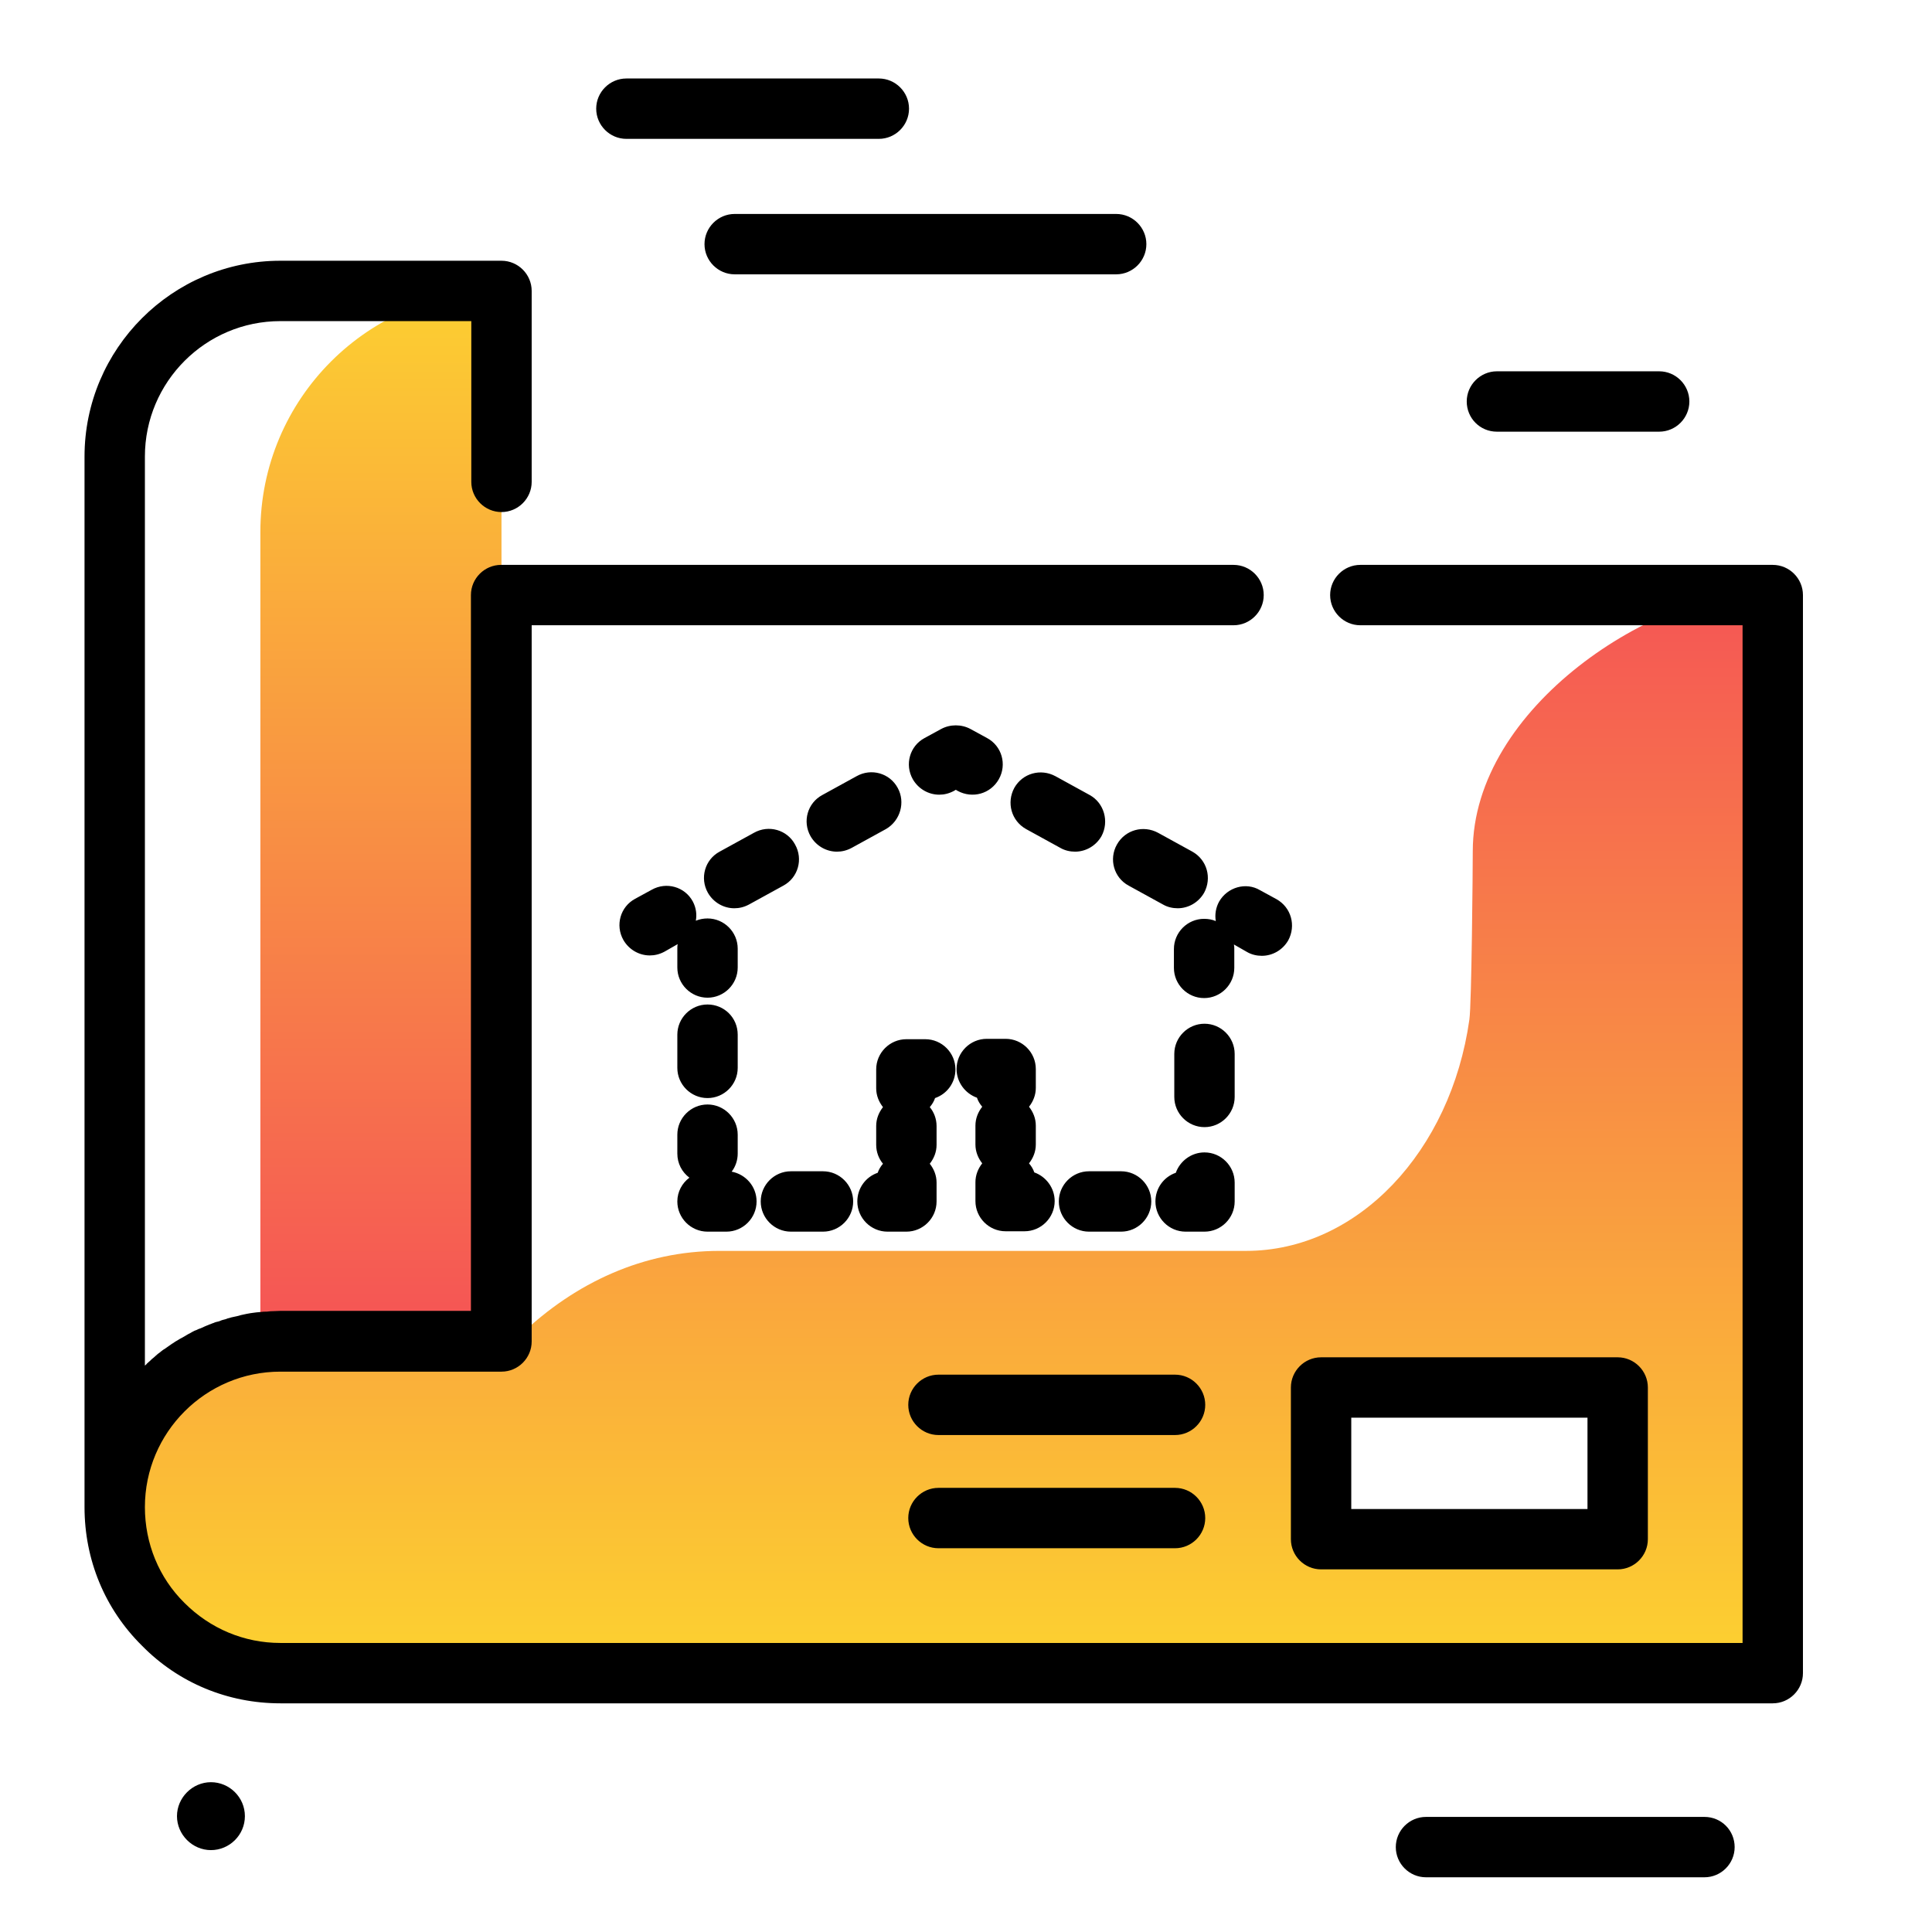 <svg version="1.1" id="Layer_1" xmlns="http://www.w3.org/2000/svg" xmlns:xlink="http://www.w3.org/1999/xlink" x="0px" y="0px" viewBox="0 0 512 512" enable-background="new 0 0 512 512" xml:space="preserve">
<g>
	<linearGradient id="SVGID_1_" gradientUnits="userSpaceOnUse" x1="251.72" y1="436.365" x2="251.72" y2="155.198" class="gradient-element">
		<stop offset="0" class="primary-color-gradient" style="stop-color: #FCCF31"></stop>
		<stop offset="1" class="secondary-color-gradient" style="stop-color: #F55555"></stop>
	</linearGradient>
	<path fill="url(#SVGID_1_)" d="M390.3,225.6L390.3,225.6c0,4.3-0.3,40.5-0.9,44.6c-4.9,34.8-29.5,61.3-59.2,61.3H190.6
		c-19.9,0-38.1,8.3-52.7,22.3c-2.5,2.4-88.2,4.9-90.5,7.6c-16,19.2-21.3,58.7,1.8,75.5v-2c0,4.4,58.6,8,62.2,8l355.7,0.4V188.2
		l2.7-31.9C438.7,156.2,390.3,187.3,390.3,225.6z M428.7,407.9h-78.6v-40.2h78.6V407.9z"></path>
	<linearGradient id="SVGID_2_" gradientUnits="userSpaceOnUse" x1="100.918" y1="77.099" x2="100.918" y2="350.674">
		<stop offset="0" class="primary-color-gradient" style="stop-color: #FCCF31"></stop>
		<stop offset="1" class="secondary-color-gradient" style="stop-color: #F55555"></stop>
	</linearGradient>
	<path fill="url(#SVGID_2_)" d="M69,141c0-35.3,28.6-63.9,63.9-63.9h0v273.6H69V141z"></path>
</g>
<path d="M194.7,56.7h101.1c4.4,0,8,3.6,8,8s-3.6,8-8,8H194.7c-4.4,0-8-3.6-8-8S190.3,56.7,194.7,56.7z M166,36.8h66.9
	c4.4,0,8-3.6,8-8s-3.6-8-8-8H166c-4.4,0-8,3.6-8,8S161.6,36.8,166,36.8z M396.7,114.4h43c4.4,0,8-3.6,8-8s-3.6-8-8-8h-43
	c-4.4,0-8,3.6-8,8S392.2,114.4,396.7,114.4z M451.7,481.5h-73.8c-4.4,0-8,3.6-8,8s3.6,8,8,8h73.8c4.4,0,8-3.6,8-8
	S456.2,481.5,451.7,481.5z M64.9,481.3c0,5-4.1,9-9,9s-9-4.1-9-9s4.1-9,9-9S64.9,476.3,64.9,481.3z"></path>
<path d="M477.8,157.7v285.7c0,4.4-3.6,8-8,8H74.3c-13.9,0-27-5.4-36.7-15.3c-9.8-9.7-15.2-22.7-15.2-36.7V121
	c0-28.6,23.3-51.9,51.9-51.9h58.6c4.4,0,8,3.6,8,8v50.6c0,4.4-3.6,8-8,8s-8-3.6-8-8V85.1H74.3c-19.8,0-35.9,16.1-35.9,35.9v240.9
	c0.2-0.2,0.4-0.3,0.5-0.5c0.3-0.3,0.6-0.5,0.9-0.8c0.3-0.3,0.6-0.6,0.9-0.8c0.3-0.3,0.6-0.5,0.9-0.8c0.3-0.3,0.7-0.5,1-0.8
	c0.3-0.2,0.6-0.5,1-0.7c0.3-0.2,0.7-0.5,1-0.7c0.3-0.2,0.7-0.5,1-0.7c0.4-0.2,0.7-0.5,1.1-0.7c0.3-0.2,0.7-0.4,1-0.6
	c0.4-0.2,0.7-0.4,1.1-0.6c0.3-0.2,0.7-0.4,1-0.6c0.4-0.2,0.8-0.4,1.1-0.6c0.4-0.2,0.7-0.4,1.1-0.5c0.4-0.2,0.8-0.4,1.2-0.5
	c0.4-0.2,0.7-0.3,1.1-0.5c0.4-0.2,0.8-0.3,1.2-0.5c0.4-0.1,0.7-0.3,1.1-0.4c0.4-0.2,0.8-0.3,1.3-0.4c0.4-0.1,0.7-0.3,1.1-0.4
	c0.4-0.1,0.9-0.2,1.3-0.4c0.4-0.1,0.8-0.2,1.1-0.3c0.4-0.1,0.9-0.2,1.4-0.3c0.4-0.1,0.7-0.2,1.1-0.3c0.5-0.1,0.9-0.2,1.4-0.3
	c0.4-0.1,0.7-0.1,1.1-0.2c0.5-0.1,1-0.1,1.5-0.2c0.4,0,0.7-0.1,1.1-0.1c0.6-0.1,1.1-0.1,1.7-0.1c0.3,0,0.6-0.1,0.9-0.1
	c0.9,0,1.8-0.1,2.6-0.1h50.6V157.7c0-4.4,3.6-8,8-8h194.1c4.4,0,8,3.6,8,8s-3.6,8-8,8H140.9v189.8c0,4.4-3.6,8-8,8H74.3
	c-19.8,0-35.9,16.1-35.9,35.9c0,9.6,3.7,18.7,10.5,25.4c6.8,6.8,15.8,10.6,25.4,10.6h387.5V165.7H360.5c-4.4,0-8-3.6-8-8s3.6-8,8-8
	h109.3C474.2,149.7,477.8,153.3,477.8,157.7z M323.1,238.9c-0.9,1.6-1.2,3.5-0.9,5.2c-0.9-0.4-2-0.6-3.1-0.6c-4.4,0-8,3.6-8,8v5
	c0,4.4,3.6,8,8,8s8-3.6,8-8v-5c0-0.4,0-0.8-0.1-1.2l3.5,2c1.2,0.7,2.6,1,3.9,1c2.8,0,5.5-1.5,7-4.1c2.1-3.9,0.8-8.7-3.1-10.9
	l-4.4-2.4C330.2,233.7,325.3,235.1,323.1,238.9z M288.8,210.7l-9.1-5c-3.9-2.1-8.7-0.8-10.9,3.1c-2.1,3.9-0.8,8.7,3.1,10.9l9.1,5
	c1.2,0.7,2.6,1,3.9,1c2.8,0,5.5-1.5,7-4.1C294,217.7,292.6,212.8,288.8,210.7z M299.1,234.7l9.1,5c1.2,0.7,2.6,1,3.9,1
	c2.8,0,5.5-1.5,7-4.1c2.1-3.9,0.8-8.7-3.1-10.9l-9.1-5c-3.9-2.1-8.7-0.8-10.9,3.1C293.8,227.7,295.2,232.6,299.1,234.7z
	 M261.6,195.6l-4.4-2.4c-2.4-1.3-5.4-1.3-7.8,0l-4.4,2.4c-3.9,2.1-5.3,7-3.1,10.9c1.5,2.6,4.2,4.1,7,4.1c1.3,0,2.6-0.3,3.9-1
	l0.5-0.3l0.5,0.3c3.9,2.1,8.7,0.8,10.9-3.1C266.9,202.6,265.5,197.7,261.6,195.6z M237.9,208.8c-2.1-3.9-7-5.3-10.9-3.1l-9.1,5
	c-3.9,2.1-5.3,7-3.1,10.9c1.5,2.6,4.2,4.1,7,4.1c1.3,0,2.6-0.3,3.9-1l9.1-5C238.6,217.5,240,212.6,237.9,208.8z M210.7,223.8
	c-2.1-3.9-7-5.3-10.9-3.1l-9.1,5c-3.9,2.1-5.3,7-3.1,10.9c1.5,2.6,4.2,4.1,7,4.1c1.3,0,2.6-0.3,3.9-1l9.1-5
	C211.5,232.6,212.9,227.7,210.7,223.8z M183.6,238.9c-2.1-3.9-7-5.3-10.9-3.1l-4.4,2.4c-3.9,2.1-5.3,7-3.1,10.9
	c1.5,2.6,4.2,4.1,7,4.1c1.3,0,2.6-0.3,3.9-1l3.5-2c-0.1,0.4-0.1,0.8-0.1,1.2v5c0,4.4,3.6,8,8,8s8-3.6,8-8v-5c0-4.4-3.6-8-8-8
	c-1.1,0-2.1,0.2-3.1,0.6C184.7,242.4,184.5,240.6,183.6,238.9z M179.5,318.4c0,4.4,3.6,8,8,8h5c4.4,0,8-3.6,8-8c0-4-2.9-7.2-6.6-7.9
	c1-1.3,1.6-3,1.6-4.8v-5c0-4.4-3.6-8-8-8s-8,3.6-8,8v5c0,2.6,1.2,4.9,3.2,6.4C180.8,313.5,179.5,315.8,179.5,318.4z M209.6,326.4
	h8.5c4.4,0,8-3.6,8-8s-3.6-8-8-8h-8.5c-4.4,0-8,3.6-8,8S205.2,326.4,209.6,326.4z M235.2,326.4h5c4.4,0,8-3.6,8-8v-5
	c0-1.9-0.7-3.6-1.8-5c1.1-1.4,1.8-3.1,1.8-5v-5c0-1.9-0.7-3.7-1.8-5c0.6-0.7,1.1-1.5,1.4-2.4c3.2-1.1,5.4-4.1,5.4-7.6
	c0-4.4-3.6-8-8-8h-5c-4.4,0-8,3.6-8,8v5c0,1.9,0.7,3.6,1.8,5c-1.1,1.4-1.8,3.1-1.8,5v5c0,1.9,0.7,3.7,1.8,5
	c-0.6,0.7-1.1,1.5-1.4,2.4c-3.2,1.1-5.4,4.1-5.4,7.6C227.2,322.8,230.8,326.4,235.2,326.4z M261.5,275.3c-4.4,0-8,3.6-8,8
	c0,3.5,2.3,6.5,5.4,7.6c0.3,0.9,0.8,1.7,1.4,2.4c-1.1,1.4-1.8,3.1-1.8,5v5c0,1.9,0.7,3.6,1.8,5c-1.1,1.4-1.8,3.1-1.8,5v5
	c0,4.4,3.6,8,8,8h5c4.4,0,8-3.6,8-8c0-3.5-2.3-6.5-5.4-7.6c-0.3-0.9-0.8-1.7-1.4-2.4c1.1-1.4,1.8-3.1,1.8-5v-5c0-1.9-0.7-3.6-1.8-5
	c1.1-1.4,1.8-3.1,1.8-5v-5c0-4.4-3.6-8-8-8H261.5z M280.6,318.4c0,4.4,3.6,8,8,8h8.5c4.4,0,8-3.6,8-8s-3.6-8-8-8h-8.5
	C284.2,310.4,280.6,314,280.6,318.4z M327.2,318.4v-5c0-4.4-3.6-8-8-8c-3.5,0-6.5,2.3-7.6,5.4c-3.2,1.1-5.4,4.1-5.4,7.6
	c0,4.4,3.6,8,8,8h5C323.6,326.4,327.2,322.8,327.2,318.4z M327.2,279.3c0-4.4-3.6-8-8-8s-8,3.6-8,8v11.4c0,4.4,3.6,8,8,8s8-3.6,8-8
	V279.3z M187.5,266.2c-4.4,0-8,3.6-8,8v8.8c0,4.4,3.6,8,8,8s8-3.6,8-8v-8.8C195.5,269.7,191.9,266.2,187.5,266.2z M342.1,367.7
	c0-4.4,3.6-8,8-8h78.6c4.4,0,8,3.6,8,8v40.2c0,4.4-3.6,8-8,8h-78.6c-4.4,0-8-3.6-8-8V367.7z M358.1,399.9h62.6v-24.2h-62.6V399.9z
	 M311.4,364.3h-62.7c-4.4,0-8,3.6-8,8s3.6,8,8,8h62.7c4.4,0,8-3.6,8-8S315.8,364.3,311.4,364.3z M311.4,394.3h-62.7
	c-4.4,0-8,3.6-8,8s3.6,8,8,8h62.7c4.4,0,8-3.6,8-8S315.8,394.3,311.4,394.3z"></path>
</svg>